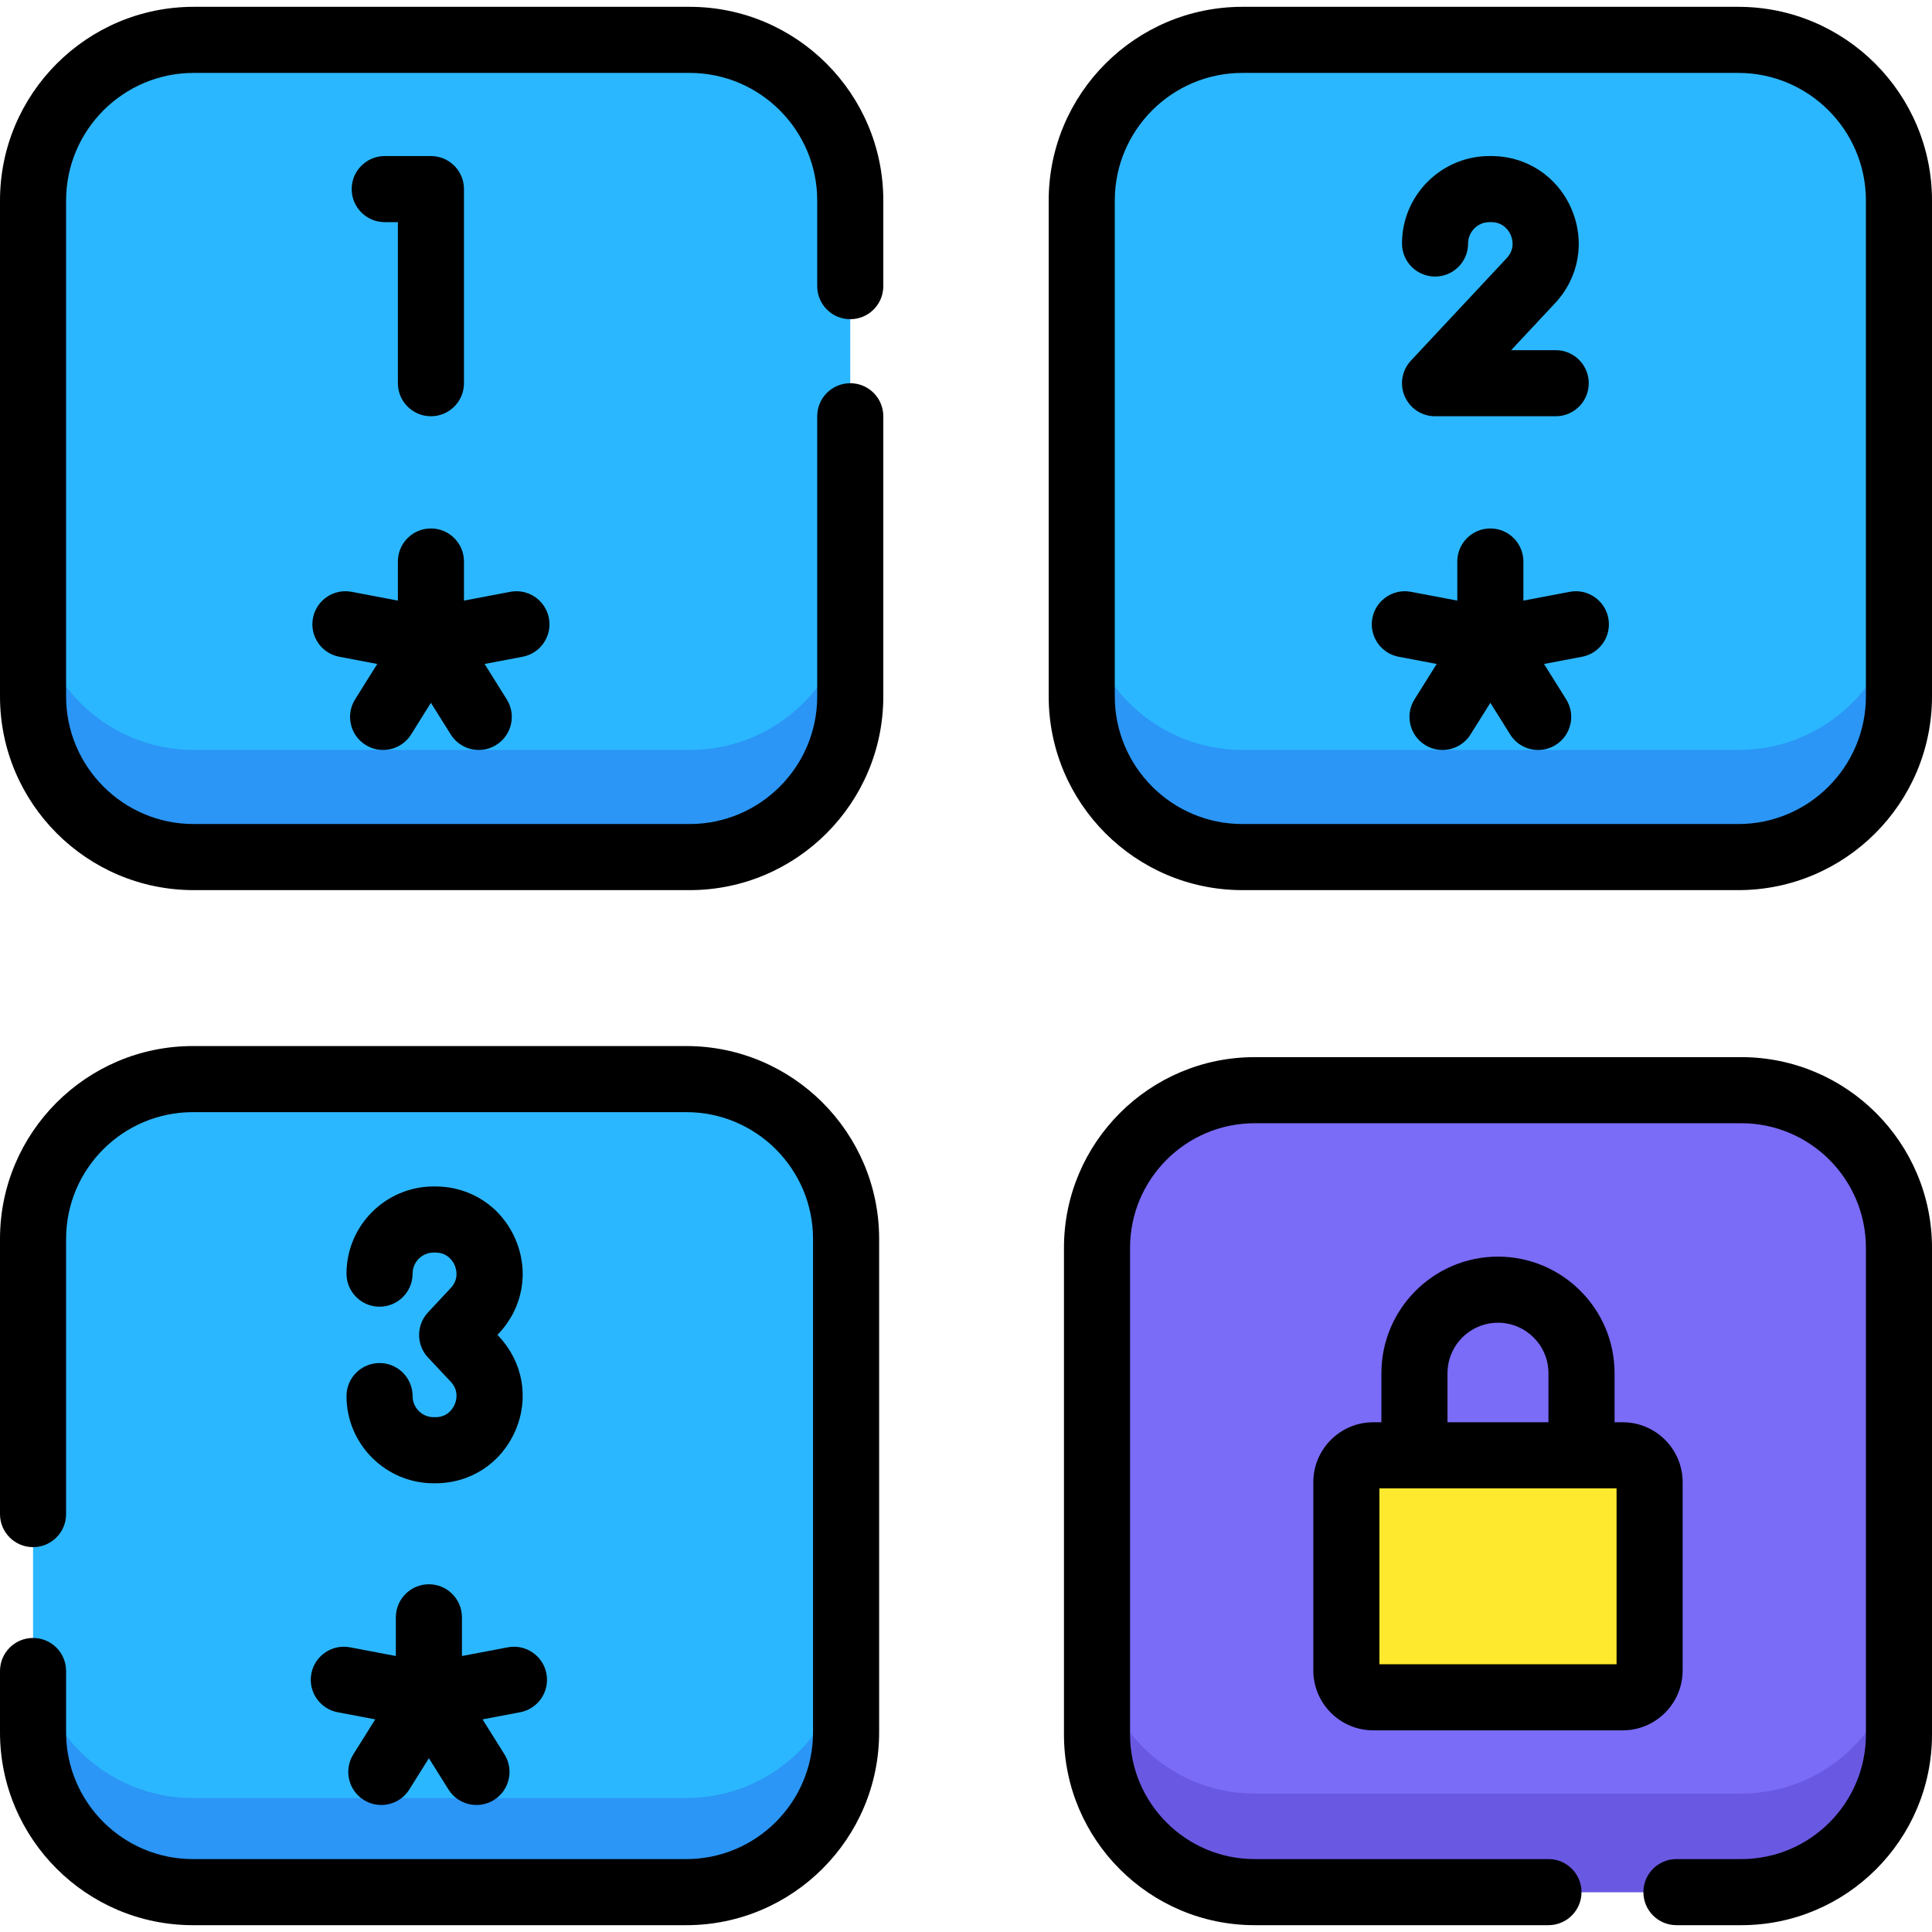 <?xml version="1.0" encoding="iso-8859-1"?>
<!-- Generator: Adobe Illustrator 19.0.0, SVG Export Plug-In . SVG Version: 6.00 Build 0)  -->
<svg version="1.1" id="Capa_1" xmlns="http://www.w3.org/2000/svg" xmlns:xlink="http://www.w3.org/1999/xlink" x="0px" y="0px"
	 viewBox="0 0 512 512" style="enable-background:new 0 0 512 512;" xml:space="preserve">
<g>
	<path style="fill:#2BB7FF;" d="M182.761,227.135H51.325c-23.509,0-42.566-19.058-42.566-42.566V53.132
		c0-23.509,19.058-42.566,42.566-42.566h131.437c23.509,0,42.566,19.058,42.566,42.566v131.437
		C225.328,208.077,206.27,227.135,182.761,227.135z"/>
	<path style="fill:#2BB7FF;" d="M460.676,227.135H329.239c-23.509,0-42.566-19.058-42.566-42.566V53.132
		c0-23.509,19.058-42.566,42.566-42.566h131.437c23.509,0,42.566,19.058,42.566,42.566v131.437
		C503.242,208.077,484.185,227.135,460.676,227.135z"/>
</g>
<g>
	<path style="fill:#2B96F5;" d="M182.838,198.746H51.402c-23.509,0-42.567-19.058-42.567-42.566v28.389
		c0,23.509,19.058,42.567,42.567,42.567h131.436c23.509,0,42.566-19.058,42.566-42.567V156.18
		C225.405,179.688,206.347,198.746,182.838,198.746z"/>
	<path style="fill:#2B96F5;" d="M460.753,198.746H329.316c-23.509,0-42.567-19.058-42.567-42.566v28.389
		c0,23.509,19.058,42.567,42.567,42.567h131.436c23.509,0,42.566-19.058,42.566-42.567V156.18
		C503.319,179.688,484.262,198.746,460.753,198.746z"/>
</g>
<path style="fill:#2BB7FF;" d="M181.872,501.434H51.107c-23.389,0-42.349-18.96-42.349-42.349V328.32
	c0-23.389,18.96-42.349,42.349-42.349h130.765c23.389,0,42.349,18.96,42.349,42.349v130.765
	C224.221,482.474,205.261,501.434,181.872,501.434z"/>
<path style="fill:#2B96F5;" d="M181.872,476.499H51.107c-23.389,0-42.349-18.96-42.349-42.349v24.935
	c0,23.389,18.96,42.349,42.349,42.349h130.765c23.389,0,42.349-18.96,42.349-42.349V434.15
	C224.222,457.539,205.261,476.499,181.872,476.499z"/>
<path style="fill:#7A6CF7;" d="M461.471,501.434H332.49c-23.07,0-41.771-18.702-41.771-41.771v-128.98
	c0-23.07,18.702-41.771,41.771-41.771h128.981c23.07,0,41.771,18.702,41.771,41.771v128.981
	C503.242,482.733,484.541,501.434,461.471,501.434z"/>
<path style="fill:#6959E2;" d="M461.471,475.311h-128.98c-23.07,0-41.771-18.702-41.771-41.771v26.124
	c0,23.07,18.702,41.771,41.771,41.771h128.98c23.07,0,41.771-18.701,41.771-41.771V433.54
	C503.242,456.609,484.541,475.311,461.471,475.311z"/>
<path style="fill:#FFE92F;" d="M430.029,449.807h-66.095c-3.939,0-7.132-3.193-7.132-7.132V392.8c0-3.939,3.193-7.132,7.132-7.132
	h66.095c3.939,0,7.132,3.193,7.132,7.132v49.876C437.16,446.614,433.967,449.807,430.029,449.807z"/>
<path d="M182.761,1.808H51.324C23.023,1.808,0,24.832,0,53.132v131.437c0,28.3,23.023,51.324,51.324,51.324h131.437
	c28.3,0,51.324-23.024,51.324-51.324v-74.257c0-4.837-3.92-8.758-8.758-8.758s-8.758,3.921-8.758,8.758v74.257
	c0,18.642-15.167,33.809-33.809,33.809H51.324c-18.642,0-33.809-15.167-33.809-33.809V53.132c0-18.642,15.167-33.808,33.809-33.808
	h131.437c18.642,0,33.809,15.167,33.809,33.808v22.701c0,4.837,3.92,8.758,8.758,8.758s8.758-3.921,8.758-8.758V53.132
	C234.086,24.832,211.061,1.808,182.761,1.808z"/>
<path d="M460.676,1.808H329.239c-28.301,0-51.324,23.024-51.324,51.324v131.437c0,28.3,23.023,51.324,51.324,51.324h131.437
	c28.3,0,51.324-23.024,51.324-51.324V53.132C512,24.832,488.975,1.808,460.676,1.808z M494.484,184.569
	c0,18.642-15.167,33.809-33.809,33.809H329.239c-18.642,0-33.809-15.167-33.809-33.809V53.132c0-18.642,15.167-33.808,33.809-33.808
	h131.437c18.642,0,33.809,15.167,33.809,33.808v131.437H494.484z"/>
<path d="M181.873,277.214H51.108C22.927,277.214,0,300.14,0,328.32v72.93c0,4.837,3.92,8.758,8.758,8.758s8.758-3.921,8.758-8.758
	v-72.93c0-18.523,15.07-33.591,33.592-33.591h130.765c18.523,0,33.591,15.068,33.591,33.591v130.765
	c0,18.523-15.068,33.591-33.591,33.591H51.108c-18.523,0-33.592-15.068-33.592-33.591v-16.252c0-4.837-3.92-8.758-8.758-8.758
	S0,437.996,0,442.833v16.252c0,28.18,22.927,51.107,51.108,51.107h130.765c28.18,0,51.107-22.927,51.107-51.107V328.32
	C232.979,300.14,210.053,277.214,181.873,277.214z"/>
<path d="M461.472,280.154H332.49c-27.862,0-50.528,22.668-50.528,50.53v128.98c0,27.862,22.667,50.528,50.528,50.528h77.869
	c4.837,0,8.758-3.92,8.758-8.758c0-4.837-3.92-8.758-8.758-8.758H332.49c-18.203,0-33.013-14.81-33.013-33.013v-128.98
	c0-18.204,14.81-33.014,33.013-33.014h128.982c18.203,0,33.013,14.81,33.013,33.014v128.98c0,18.203-14.81,33.013-33.013,33.013
	h-17.199c-4.837,0-8.758,3.921-8.758,8.758s3.92,8.758,8.758,8.758h17.199c27.862,0,50.528-22.667,50.528-50.528v-128.98
	C512,302.821,489.333,280.154,461.472,280.154z"/>
<path d="M114.199,110.312c4.837,0,8.758-3.921,8.758-8.758V50.112c0-4.837-3.92-8.758-8.758-8.758h-12.24
	c-4.837,0-8.758,3.921-8.758,8.758s3.92,8.758,8.758,8.758h3.483v42.685C105.442,106.391,109.362,110.312,114.199,110.312z"/>
<path d="M380.303,73.292c4.837,0,8.758-3.921,8.758-8.758c0-3.124,2.542-5.665,5.665-5.665h0.433c3.355,0,4.752,2.384,5.197,3.41
	c0.446,1.025,1.233,3.673-1.057,6.124l-25.394,27.171c-2.382,2.549-3.024,6.268-1.635,9.468c1.39,3.2,4.545,5.27,8.034,5.27h31.975
	c4.837,0,8.758-3.921,8.758-8.758c0-4.837-3.92-8.758-8.758-8.758h-11.803l11.62-12.434c6.404-6.853,8.063-16.455,4.328-25.059
	c-3.736-8.604-11.883-13.95-21.264-13.95h-0.433c-12.782,0-23.181,10.399-23.181,23.181
	C371.546,69.371,375.466,73.292,380.303,73.292z"/>
<path d="M115.365,375.569h-0.431c-3.083,0-5.591-2.508-5.591-5.591c0-4.837-3.92-8.758-8.758-8.758
	c-4.837,0-8.758,3.921-8.758,8.758c0,12.741,10.366,23.107,23.107,23.107h0.431c9.351,0,17.472-5.329,21.195-13.905
	c3.723-8.578,2.071-18.148-4.331-24.997l-0.402-0.428l0.419-0.448c6.385-6.831,8.037-16.402,4.314-24.979
	c-3.723-8.576-11.845-13.905-21.195-13.905h-0.431c-12.741,0-23.107,10.366-23.107,23.107c0,4.837,3.92,8.758,8.758,8.758
	c4.837,0,8.758-3.921,8.758-8.758c0-3.083,2.508-5.591,5.591-5.591h0.431c3.31,0,4.69,2.354,5.129,3.365
	c0.439,1.011,1.216,3.625-1.045,6.044l-6.023,6.445c-0.037,0.039-0.067,0.082-0.103,0.122c-0.107,0.118-0.207,0.239-0.306,0.362
	c-0.086,0.107-0.172,0.213-0.253,0.323c-0.093,0.126-0.178,0.255-0.263,0.385c-0.075,0.115-0.151,0.23-0.22,0.347
	c-0.076,0.128-0.144,0.259-0.213,0.39c-0.066,0.125-0.131,0.251-0.19,0.379c-0.059,0.127-0.111,0.256-0.163,0.386
	c-0.055,0.136-0.11,0.272-0.158,0.411c-0.044,0.126-0.081,0.253-0.119,0.381c-0.043,0.144-0.085,0.288-0.12,0.433
	c-0.031,0.128-0.055,0.256-0.08,0.384c-0.029,0.147-0.057,0.294-0.078,0.442c-0.019,0.131-0.031,0.262-0.043,0.393
	c-0.014,0.147-0.028,0.294-0.035,0.441c-0.006,0.136-0.006,0.271-0.006,0.407c0,0.143,0,0.285,0.007,0.428
	c0.007,0.14,0.021,0.28,0.034,0.42c0.013,0.138,0.027,0.275,0.046,0.413c0.021,0.142,0.048,0.283,0.076,0.424
	c0.027,0.135,0.052,0.269,0.085,0.402c0.034,0.14,0.075,0.277,0.116,0.415c0.04,0.134,0.08,0.267,0.126,0.399
	c0.047,0.133,0.1,0.263,0.153,0.394c0.055,0.135,0.109,0.269,0.171,0.401c0.058,0.123,0.121,0.244,0.185,0.365
	c0.071,0.135,0.142,0.269,0.22,0.401c0.068,0.114,0.141,0.225,0.214,0.337c0.087,0.133,0.176,0.264,0.271,0.393
	c0.079,0.107,0.164,0.211,0.249,0.316c0.101,0.124,0.202,0.247,0.311,0.366c0.036,0.039,0.066,0.082,0.102,0.12l6.006,6.39
	c2.26,2.419,1.484,5.032,1.045,6.044C120.055,373.216,118.675,375.569,115.365,375.569z"/>
<path d="M396.981,333.02c-17.036,0-30.894,13.859-30.894,30.894v12.996h-2.154c-8.761,0-15.889,7.128-15.889,15.889v49.876
	c0,8.761,7.128,15.889,15.889,15.889h66.096c8.761,0,15.889-7.128,15.889-15.889V392.8c0-8.761-7.128-15.889-15.889-15.889h-2.154
	v-12.996C427.875,346.878,414.016,333.02,396.981,333.02z M383.602,363.914c0-7.377,6.002-13.378,13.378-13.378
	s13.378,6.002,13.378,13.378v12.996h-26.757v-12.996H383.602z M428.403,441.05h-62.844v-46.624h9.286h44.273h9.286v46.624H428.403z"
	/>
<path d="M145.463,163.808c-0.901-4.753-5.494-7.871-10.238-6.97l-12.268,2.33v-10.364c0-4.837-3.92-8.758-8.758-8.758
	c-4.837,0-8.758,3.921-8.758,8.758v10.364l-12.267-2.33c-4.743-0.903-9.336,2.218-10.238,6.97c-0.903,4.752,2.218,9.336,6.97,10.238
	l10.07,1.912l-5.873,9.381c-2.566,4.1-1.323,9.504,2.777,12.07c1.445,0.905,3.052,1.336,4.639,1.336
	c2.917,0,5.769-1.457,7.432-4.112l5.248-8.384l5.249,8.384c1.663,2.655,4.515,4.111,7.432,4.111c1.587,0,3.195-0.432,4.639-1.336
	c4.1-2.567,5.342-7.971,2.776-12.07l-5.873-9.381l10.072-1.913C143.245,173.144,146.365,168.56,145.463,163.808z"/>
<path d="M415.982,156.838l-12.267,2.33v-10.364c0-4.837-3.92-8.758-8.758-8.758c-4.837,0-8.758,3.921-8.758,8.758v10.364
	l-12.268-2.33c-4.739-0.903-9.336,2.218-10.238,6.97s2.218,9.336,6.97,10.238l10.072,1.913l-5.873,9.381
	c-2.567,4.1-1.324,9.504,2.776,12.07c1.445,0.904,3.052,1.336,4.639,1.336c2.917,0,5.769-1.457,7.432-4.111l5.249-8.384l5.248,8.384
	c1.663,2.655,4.515,4.112,7.432,4.112c1.587,0,3.194-0.432,4.639-1.336c4.1-2.566,5.342-7.97,2.777-12.07l-5.873-9.381l10.07-1.912
	c4.752-0.902,7.873-5.486,6.97-10.238C425.318,159.055,420.728,155.937,415.982,156.838z"/>
<path d="M82.514,443.525c-0.902,4.752,2.218,9.336,6.97,10.238l9.955,1.89l-5.809,9.279c-2.566,4.1-1.323,9.504,2.777,12.07
	c1.445,0.904,3.052,1.335,4.639,1.335c2.917,0,5.769-1.457,7.432-4.112l5.184-8.281l5.184,8.281
	c1.663,2.656,4.515,4.112,7.432,4.112c1.587,0,3.194-0.431,4.639-1.335c4.1-2.567,5.342-7.971,2.777-12.07l-5.809-9.279l9.955-1.89
	c4.752-0.902,7.872-5.486,6.97-10.238c-0.902-4.753-5.496-7.872-10.238-6.97l-12.151,2.307v-10.257c0-4.837-3.92-8.758-8.758-8.758
	c-4.837,0-8.758,3.921-8.758,8.758v10.257l-12.151-2.307C88.01,435.653,83.416,438.773,82.514,443.525z"/>
<g>
</g>
<g>
</g>
<g>
</g>
<g>
</g>
<g>
</g>
<g>
</g>
<g>
</g>
<g>
</g>
<g>
</g>
<g>
</g>
<g>
</g>
<g>
</g>
<g>
</g>
<g>
</g>
<g>
</g>
</svg>
